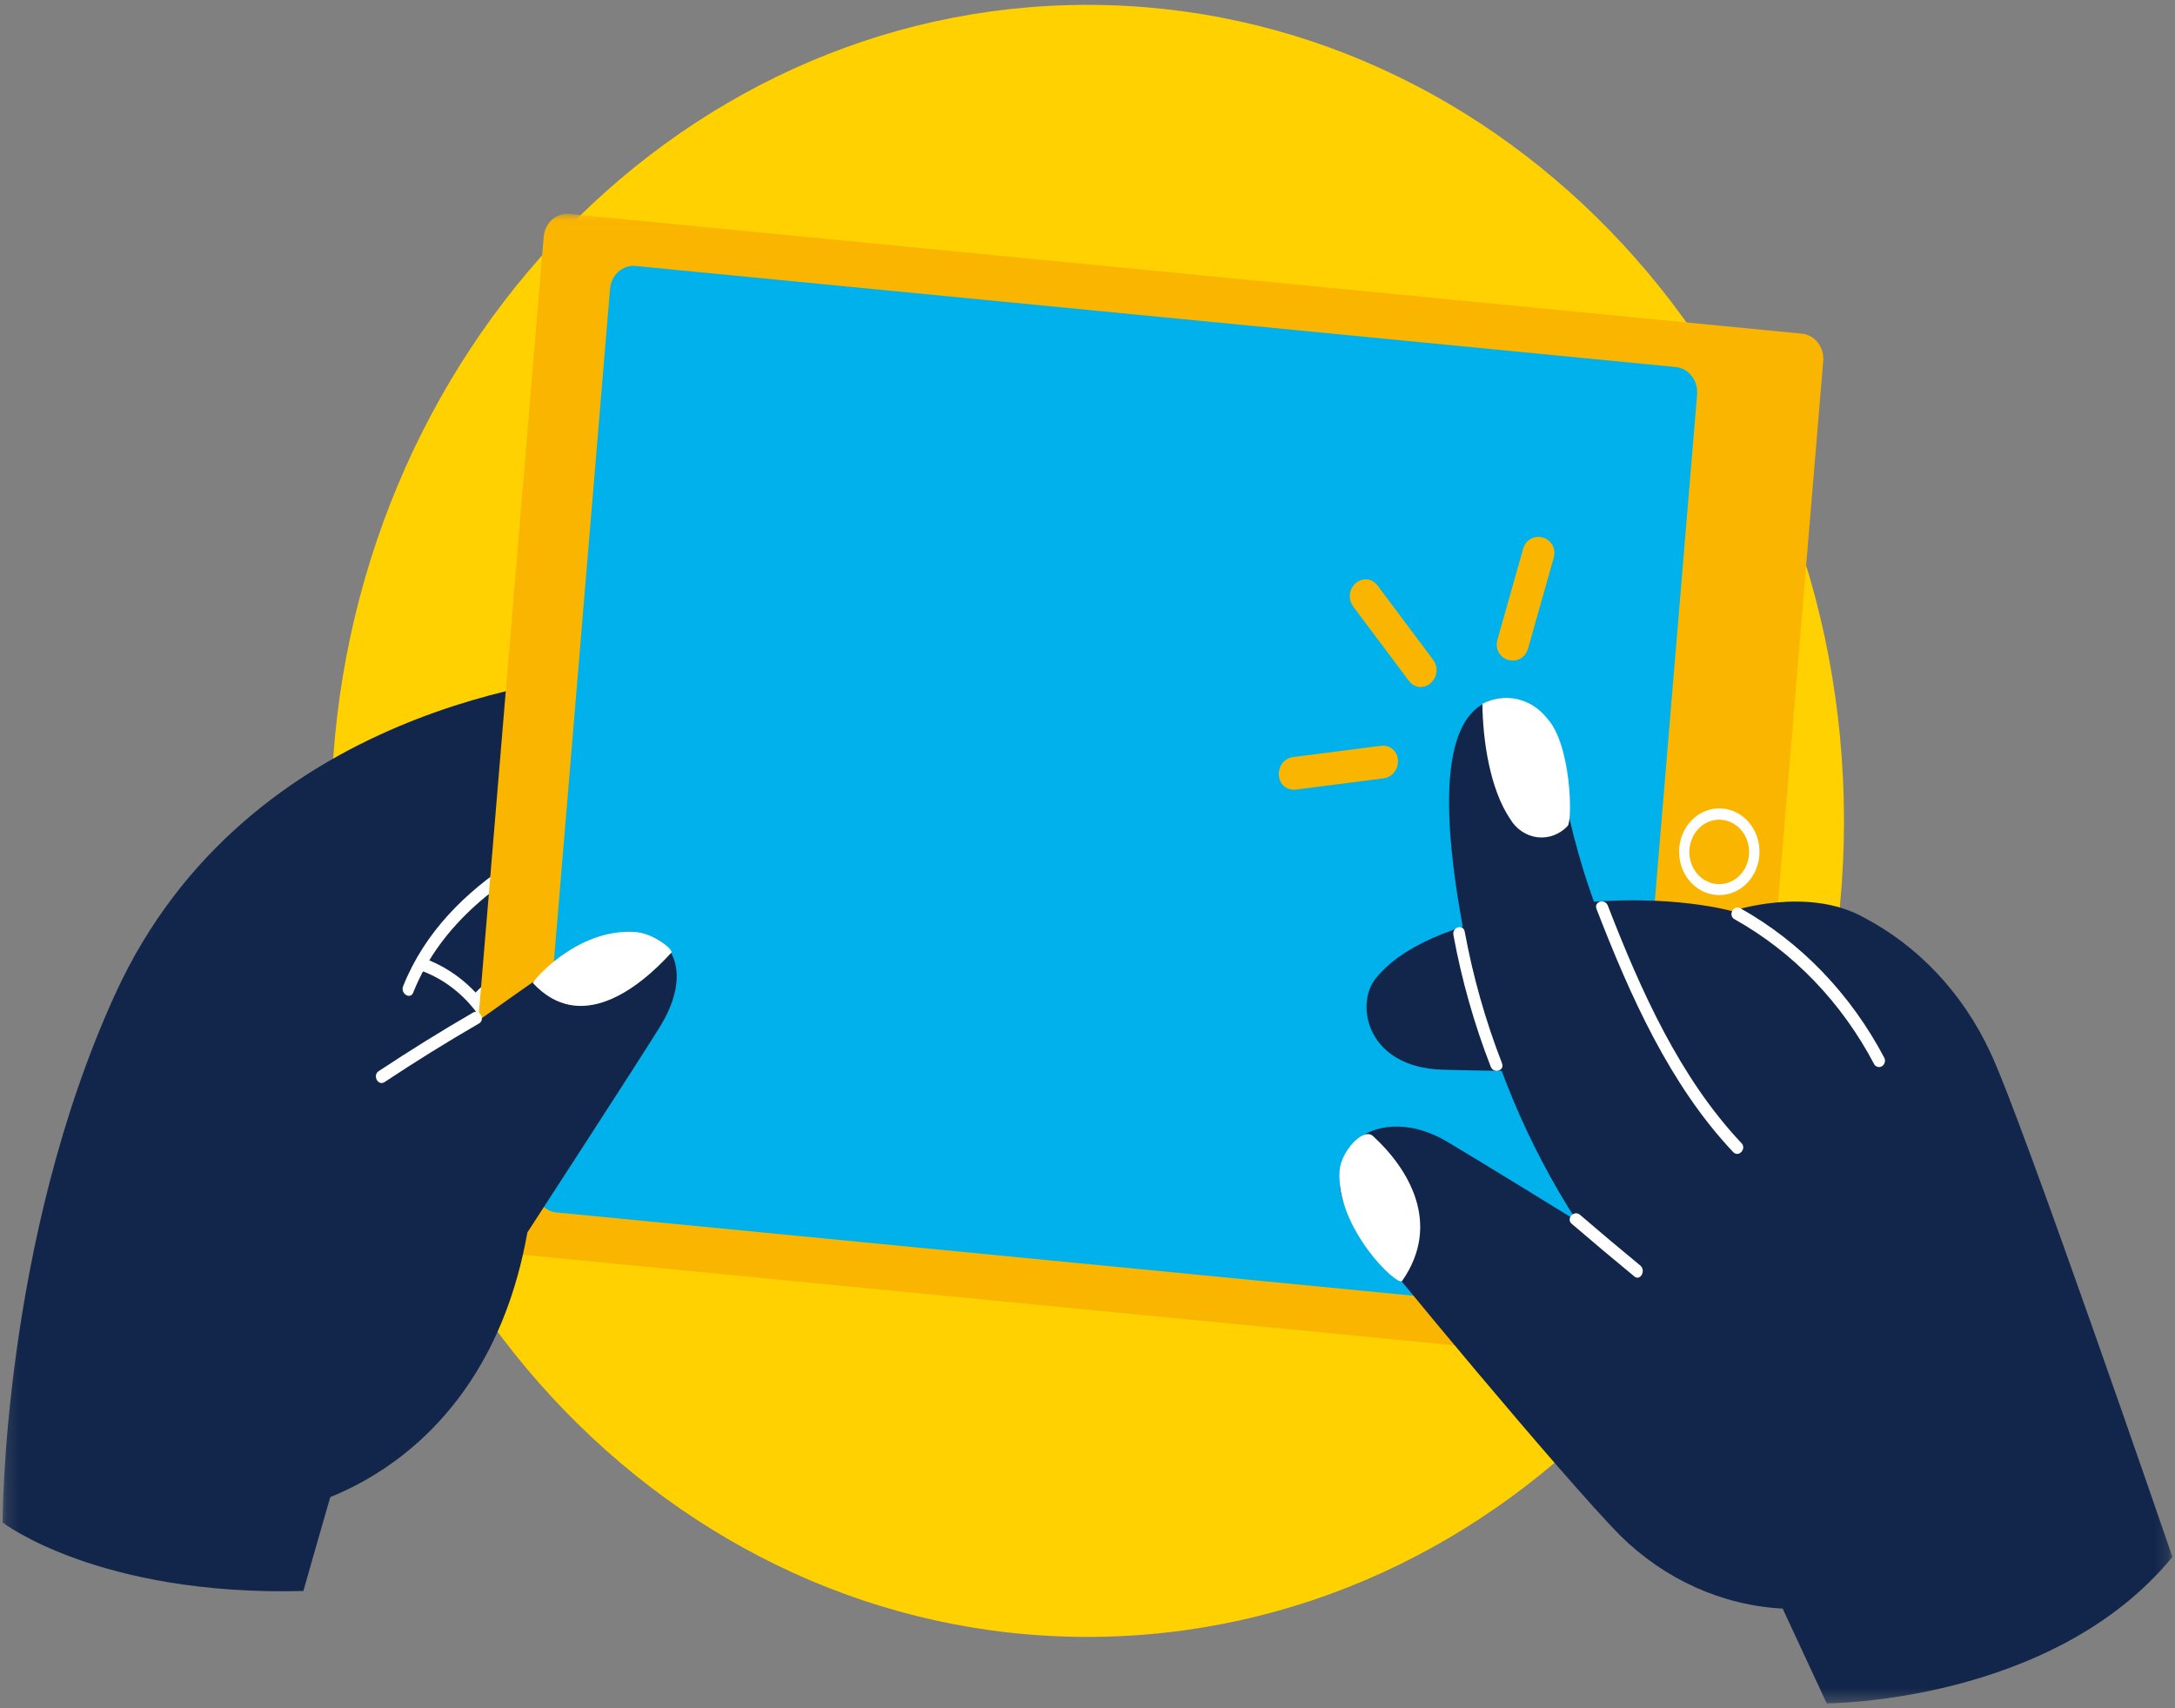 <svg width="163" height="128" viewBox="0 0 163 128" fill="none" xmlns="http://www.w3.org/2000/svg">
<rect x="0" y="0" width="163" height="128" fill="#808080" stroke="none"/>
<path d="M81.499 122.661C112.81 122.661 138.193 95.284 138.193 61.512C138.193 27.741 112.81 0.364 81.499 0.364C50.188 0.364 24.806 27.741 24.806 61.512C24.806 95.284 50.188 122.661 81.499 122.661Z" fill="#FFD100"/>
<mask id="mask0_384_479" style="mask-type:luminance" maskUnits="userSpaceOnUse" x="0" y="16" width="163" height="112">
<path d="M162.807 16.021H0.193V127.636H162.807V16.021Z" fill="white"/>
</mask>
<g mask="url(#mask0_384_479)">
<path d="M53.885 61.413C54.231 60.568 54.352 59.636 54.235 58.721C54.122 58.043 53.842 57.41 53.425 56.888C53.009 56.365 52.47 55.973 51.865 55.751C52.067 55.166 52.15 54.541 52.108 53.919C52.066 53.296 51.901 52.69 51.623 52.143C50.877 50.73 48.679 50.169 45.864 50.463C42.839 50.779 18.557 52.774 8.634 74.489C0.17 93.009 0.193 114.088 0.193 114.088C0.193 114.088 7.365 119.614 22.735 119.22C22.735 119.22 27.785 101.379 30.64 92.695C31.408 90.358 32.053 87.948 32.587 85.672C33.695 84.385 41.84 74.956 44.839 72.406C48.059 69.67 52.765 68.459 54.098 65.617C54.399 64.955 54.537 64.221 54.5 63.485C54.463 62.749 54.251 62.035 53.885 61.413Z" fill="#12264B"/>
<path d="M31.638 72.762C33.484 73.458 35.072 74.777 36.167 76.525C36.477 77.032 37.233 76.558 36.926 76.046C35.708 74.091 33.933 72.617 31.87 71.847C31.332 71.656 31.102 72.57 31.636 72.761" fill="white"/>
<path d="M30.967 74.376C33.088 69.076 37.548 65.932 42.158 63.411C45.582 61.538 50.47 60.044 52.016 55.843C52.224 55.276 51.375 55.03 51.169 55.591C50.117 58.456 47.203 59.684 44.812 60.949C42.636 62.099 40.439 63.216 38.364 64.574C34.895 66.844 31.844 69.818 30.212 73.897C29.99 74.451 30.745 74.934 30.971 74.376" fill="white"/>
<path d="M35.989 75.315C39.123 71.911 43.133 69.759 47.146 67.812C49.874 66.487 52.783 65.025 53.916 61.824C54.117 61.249 53.268 61.007 53.069 61.572C51.794 65.175 47.784 66.383 44.844 67.913C41.353 69.558 38.148 71.835 35.368 74.645C35.304 74.737 35.273 74.852 35.28 74.967C35.288 75.082 35.334 75.19 35.409 75.271C35.485 75.353 35.585 75.402 35.692 75.41C35.798 75.418 35.904 75.385 35.99 75.316" fill="white"/>
<path d="M128.555 102.712L36.165 93.735C35.935 93.712 35.711 93.642 35.507 93.526C35.303 93.411 35.122 93.253 34.974 93.062C34.826 92.871 34.715 92.65 34.646 92.413C34.577 92.176 34.552 91.926 34.573 91.678L40.746 17.745C40.767 17.497 40.833 17.256 40.94 17.036C41.047 16.816 41.194 16.62 41.371 16.461C41.548 16.301 41.752 16.181 41.972 16.107C42.193 16.033 42.424 16.006 42.654 16.028L135.045 25.004C135.509 25.049 135.937 25.291 136.236 25.677C136.534 26.063 136.678 26.56 136.637 27.061L130.462 100.994C130.442 101.242 130.376 101.483 130.269 101.704C130.162 101.924 130.016 102.12 129.839 102.279C129.661 102.439 129.457 102.559 129.237 102.634C129.016 102.708 128.784 102.735 128.555 102.712Z" fill="#FAB500"/>
<path d="M125.593 27.504L47.625 19.93C47.161 19.885 46.7 20.041 46.342 20.363C45.984 20.684 45.76 21.146 45.718 21.647L40.111 88.797C40.069 89.297 40.213 89.795 40.512 90.18C40.81 90.566 41.238 90.808 41.702 90.853L119.67 98.428C120.134 98.474 120.595 98.318 120.953 97.997C121.311 97.675 121.535 97.213 121.577 96.713L127.185 29.563C127.227 29.062 127.083 28.565 126.784 28.179C126.486 27.793 126.057 27.551 125.594 27.506" fill="#00B1EB"/>
<path d="M114.874 41.315L112.938 48.167C112.773 48.751 113.62 49.001 113.785 48.419C114.43 46.134 115.076 43.85 115.721 41.567C115.886 40.982 115.039 40.732 114.874 41.315Z" fill="#FAB500" stroke="#FAB500" stroke-width="1.505"/>
<path d="M97.004 58.423L103.599 57.577C104.155 57.506 104.161 56.558 103.599 56.63L97.004 57.475C96.45 57.546 96.443 58.495 97.004 58.423Z" fill="#FAB500" stroke="#FAB500" stroke-width="1.505"/>
<path d="M102.011 44.993L106.186 50.568C106.541 51.047 107.162 50.369 106.807 49.898L102.633 44.322C102.278 43.843 101.656 44.522 102.011 44.993Z" fill="#FAB500" stroke="#FAB500" stroke-width="1.505"/>
<path d="M128.851 67.074C128.764 67.074 128.676 67.07 128.585 67.061C127.801 66.987 127.074 66.585 126.562 65.94C126.049 65.295 125.791 64.46 125.842 63.612C125.894 62.765 126.251 61.973 126.837 61.406C127.423 60.839 128.192 60.542 128.979 60.578C129.766 60.615 130.508 60.983 131.046 61.602C131.585 62.222 131.877 63.044 131.86 63.894C131.844 64.743 131.519 65.551 130.957 66.145C130.395 66.74 129.639 67.073 128.851 67.074ZM128.845 61.422C128.26 61.421 127.697 61.668 127.278 62.109C126.859 62.55 126.617 63.151 126.603 63.782C126.589 64.413 126.805 65.025 127.205 65.487C127.605 65.948 128.156 66.223 128.741 66.251C129.326 66.28 129.898 66.06 130.335 65.64C130.771 65.219 131.038 64.63 131.077 64C131.116 63.37 130.925 62.748 130.545 62.268C130.164 61.788 129.625 61.488 129.041 61.432C128.976 61.426 128.911 61.422 128.845 61.422Z" fill="white"/>
<path d="M40.316 58.239C40.493 56.051 40.669 53.863 40.842 51.675C40.886 51.129 40.096 51.133 40.053 51.675C39.875 53.864 39.7 56.052 39.526 58.239C39.483 58.785 40.272 58.781 40.316 58.239Z" fill="#FAB500"/>
<path d="M118.161 91.481C118.161 91.481 110.89 86.993 108.464 85.56C105.39 83.74 102.81 84.41 101.73 85.402C100.568 86.464 99.498 88.954 101.583 91.717C103.669 94.481 117.229 110.814 121.437 115.078C124.779 118.368 129.079 120.299 133.598 120.538L136.898 127.64C136.898 127.64 153.805 127.64 162.807 116.667C162.807 116.667 151.389 83.427 149.12 78.775C147.075 74.409 143.758 70.887 139.679 68.749C135.433 66.381 129.798 68.276 129.798 68.276C129.798 68.276 124.089 66.618 115.6 68.039C108.429 69.24 104.873 71.142 103.121 73.289C101.51 75.262 102.425 79.999 108.134 80.157C113.843 80.315 117.356 80.237 117.356 80.237L118.161 91.481Z" fill="#12264B"/>
<path d="M118.161 91.477C114.47 85.757 111.79 79.352 110.257 72.583C107.915 61.741 108.064 55.268 110.622 53.11C112.636 51.413 116.04 52.398 116.6 56.058C118.134 66.065 121.015 71.162 121.015 71.162L118.161 91.477Z" fill="#12264B"/>
<path d="M108.922 70.063C109.545 73.444 110.482 76.749 111.718 79.929C111.933 80.484 112.784 80.24 112.565 79.677C111.329 76.498 110.392 73.192 109.769 69.811C109.658 69.213 108.812 69.467 108.922 70.063Z" fill="white"/>
<path d="M117.785 91.7C119.339 93.034 120.905 94.351 122.484 95.65C122.934 96.02 123.372 95.197 122.928 94.832C121.409 93.582 119.902 92.314 118.406 91.029C117.968 90.653 117.34 91.317 117.784 91.7" fill="white"/>
<path d="M119.647 68.113C122.179 74.651 125.153 81.319 129.89 86.331C130.294 86.758 130.916 86.088 130.512 85.66C125.894 80.775 122.963 74.232 120.494 67.86C120.28 67.306 119.428 67.55 119.648 68.112" fill="white"/>
<path d="M129.979 68.877C134.385 71.335 138.031 75.123 140.473 79.779C140.54 79.869 140.634 79.93 140.739 79.951C140.844 79.972 140.953 79.951 141.045 79.893C141.137 79.835 141.206 79.743 141.241 79.634C141.275 79.525 141.272 79.406 141.232 79.3C138.714 74.502 134.959 70.597 130.423 68.057C129.923 67.769 129.478 68.591 129.978 68.875" fill="white"/>
<path d="M111.094 52.74C111.124 55.455 111.646 59.106 113.176 61.371C113.4 61.748 113.7 62.066 114.052 62.302C114.405 62.538 114.801 62.687 115.214 62.737C115.626 62.787 116.044 62.738 116.436 62.593C116.828 62.447 117.186 62.209 117.483 61.896C117.868 61.451 117.749 55.732 115.917 53.796C115.335 53.069 114.545 52.572 113.672 52.381C112.8 52.19 111.893 52.317 111.094 52.742" fill="white"/>
<path d="M100.392 87.716C100.098 92.007 104.744 96.465 105.082 95.981C108.079 91.679 105.532 87.537 102.884 85.121C102.157 84.457 100.486 86.309 100.392 87.716Z" fill="white"/>
<path d="M22.028 113.035C22.028 113.035 36.3 110.509 39.524 92.351C39.524 92.351 47.695 79.786 49.455 76.944C51.214 74.102 50.9 71.951 49.918 70.879C49.133 70.021 47.012 69.326 44.524 70.591C42.035 71.857 27.68 82.393 27.68 82.393L22.028 113.035Z" fill="#12264B"/>
<path d="M28.821 81.084C31.14 79.546 33.498 78.082 35.896 76.694C36.393 76.407 35.951 75.587 35.452 75.876C33.054 77.268 30.695 78.732 28.377 80.266C27.896 80.585 28.337 81.405 28.821 81.084Z" fill="white"/>
<path d="M47.494 69.83C43.143 69.611 39.862 73.585 39.934 73.661C43.474 77.479 47.818 74.129 50.317 71.38C50.482 71.199 49.053 69.907 47.494 69.83Z" fill="white"/>
</g>
</svg>
